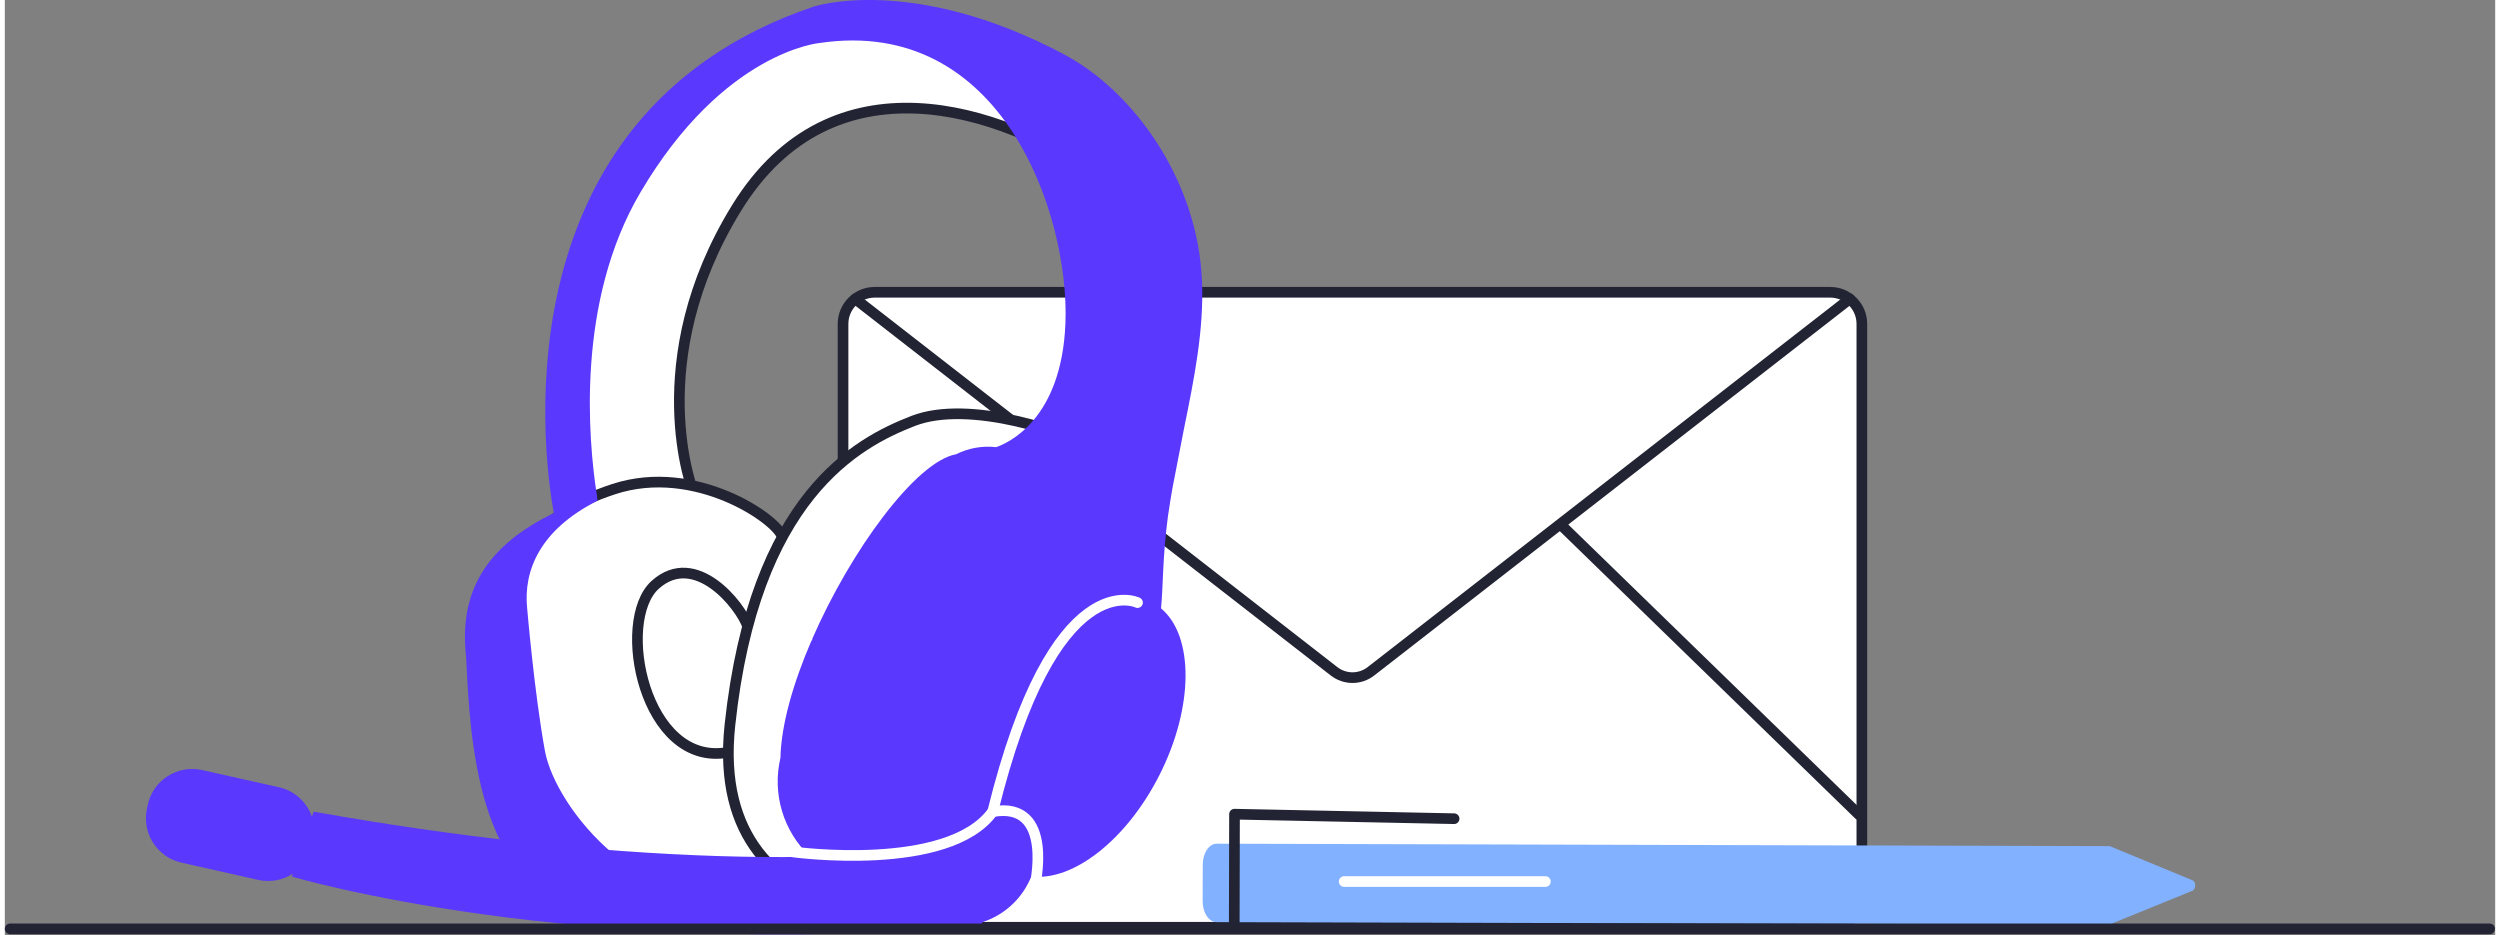 <svg width="500" height="187" viewBox="0 0 1401 526" fill="none" xmlns="http://www.w3.org/2000/svg">
<rect x="0" y="0" width="1401" height="526" fill="#808080" stroke="none"/>
<g clip-path="url(#clip0)">
<path d="M1026.93 164.43H489.34C479.52 164.43 471.56 172.39 471.56 182.21V503.87C471.56 513.69 479.52 521.65 489.34 521.65H1026.93C1036.75 521.65 1044.71 513.69 1044.71 503.87V182.21C1044.71 172.39 1036.75 164.43 1026.93 164.43Z" fill="white" stroke="#222433" stroke-width="6" stroke-linecap="round" stroke-linejoin="round"/>
<path d="M478.45 168.17L747.66 377.55C750.644 379.925 754.346 381.219 758.16 381.219C761.974 381.219 765.676 379.925 768.66 377.55L1037.87 168.17" stroke="#222433" stroke-width="6" stroke-linecap="round" stroke-linejoin="round"/>
<path d="M477.72 455.33L641.96 295.6" stroke="#222433" stroke-width="6" stroke-linecap="round" stroke-linejoin="round"/>
<path d="M875.77 295.6L1043.16 458.39" stroke="#222433" stroke-width="6" stroke-linecap="round" stroke-linejoin="round"/>
<path d="M323 288.57L387.32 276.7C387.32 276.7 358.32 203.47 411.78 116.83C465.24 30.19 559.91 60.22 615.67 99.4C615.67 99.4 549.29 -8.23 466.01 14.77C382.73 37.77 342.1 88.89 325.76 176.59C309.42 264.29 323 288.57 323 288.57Z" fill="white" stroke="#222433" stroke-width="6" stroke-linecap="round" stroke-linejoin="round"/>
<path d="M287.38 343C284.57 316.24 296.82 290.12 342.66 275.13C388.5 260.14 434.74 292.26 437.39 302.06C440.04 311.86 504.73 486.36 433.13 503.59C361.53 520.82 303.44 460.84 297.5 428.52C291.56 396.2 287.38 343 287.38 343Z" fill="white" stroke="#222433" stroke-width="6" stroke-linecap="round" stroke-linejoin="round"/>
<path d="M417.9 352.34C413.9 340.61 388.53 308.69 365.9 328.98C343.27 349.27 359.9 431.53 406.5 423.31C453.1 415.09 417.9 352.34 417.9 352.34Z" stroke="#222433" stroke-width="6" stroke-linecap="round" stroke-linejoin="round"/>
<path d="M622 256.46C597.73 242.65 542.19 224.63 510.93 236.83C479.67 249.03 421.78 279.05 407.93 407.83C394.08 536.61 547 516.14 547 516.14L622 256.46Z" fill="white" stroke="#222433" stroke-width="6" stroke-linecap="round" stroke-linejoin="round"/>
<path d="M656.86 274.69C658.77 264.57 663.25 241.74 663.25 241.74C669.14 212.81 674.62 185.74 673.5 158.2C671.21 101.59 635.23 51.43 595.82 30.55C510.32 -14.76 455 3.73 455 3.73C271.64 65.73 304.92 267.73 308.88 288.62C272.07 306.5 256.4 331.24 259.17 365.85C261.31 384.73 258.81 476.97 305.53 503.15C352.25 529.33 398.94 521.83 429.53 504.43C359.8 518.66 309.71 454.33 303.87 422.55C297.94 390.23 293.87 342.4 293.87 342.4C291.6 320.82 301.23 297.97 333.39 281.7L333.23 280.1H333.29C333.23 279.77 333.18 279.43 333.13 279.1L332.96 277.45L332.89 277.53C328.4 247.8 321.1 170 357.65 108.1C404.49 28.73 458.49 24.17 458.49 24.17C561.29 9 599 120.89 596.67 181.78C594.56 236.46 563.87 249.46 557.67 251.55C549.941 250.672 542.123 252.061 535.17 255.55C512.69 259.55 475.97 309.5 454.17 359.55C454.17 359.69 454.25 359.84 454.28 359.99L453.75 360.51C443.54 384.15 436.75 407.73 436.34 426.37C434.021 436.21 434.315 446.485 437.192 456.176C440.068 465.867 445.428 474.639 452.74 481.62L462.43 479.62C461.484 482.1 460.284 484.476 458.85 486.71C461.422 488.561 464.141 490.2 466.98 491.61L516.98 516.34C522.196 518.91 527.869 520.423 533.672 520.79C539.476 521.158 545.294 520.374 550.793 518.484C556.292 516.593 561.363 513.633 565.713 509.774C570.063 505.916 573.607 501.234 576.14 496L577.62 493C600.62 496 630.89 472.84 649.51 436.11C669.02 397.62 668.95 357.65 650.44 342.25C651.64 330.88 651.24 313.69 654.31 290.61C655.09 285.21 655.94 279.903 656.86 274.69Z" fill="#5A38FD"/>
<path d="M569 470C484.67 489.69 335.83 485.62 173.75 456.6L172.75 459.41C171.319 455.302 168.863 451.627 165.615 448.733C162.368 445.838 158.435 443.82 154.19 442.87L111 433.21C104.378 431.728 97.438 432.937 91.707 436.572C85.976 440.206 81.923 445.968 80.44 452.59L80 454.73C79.265 458.009 79.182 461.4 79.758 464.71C80.334 468.02 81.556 471.185 83.354 474.023C85.153 476.861 87.493 479.316 90.241 481.25C92.989 483.183 96.091 484.556 99.37 485.29L142.53 495C145.845 495.744 149.275 495.818 152.619 495.217C155.962 494.616 159.152 493.352 162 491.5L161.46 493.1C161.46 493.1 319.8 540.67 549.16 520.77C549.15 520.77 569.3 472.51 569 470Z" fill="#5A38FD"/>
<path d="M443.73 479.3C443.73 479.3 530.73 491.12 555.73 456.61C591.07 450.28 579.29 499.27 579.29 499.27" stroke="white" stroke-width="6" stroke-linecap="round" stroke-linejoin="round"/>
<path d="M637.22 339C637.22 339 590.22 316.19 555.76 456.62" stroke="white" stroke-width="6" stroke-linecap="round" stroke-linejoin="round"/>
<path d="M1230.72 501.09L1184.05 520.09L681.71 518.76C677.36 518.76 673.85 513.48 673.87 507L673.93 486.34C673.93 479.86 677.48 474.62 681.82 474.63L1184.17 476L1230.74 495.24C1232.75 496 1232.74 500.27 1230.72 501.09Z" fill="#82B1FF"/>
<path d="M691.64 520.9L691.79 458.03L815.32 460.57" stroke="#222433" stroke-width="6" stroke-linecap="round" stroke-linejoin="round"/>
<path d="M866.68 495.93H753.48" stroke="white" stroke-width="6" stroke-linecap="round" stroke-linejoin="round"/>
<path d="M3 522.55H1397.89" stroke="#222433" stroke-width="6" stroke-linecap="round" stroke-linejoin="round"/>
</g>
<defs>
<clipPath id="clip0">
<rect width="1400.89" height="525.64" fill="white"/>
</clipPath>
</defs>
</svg>
